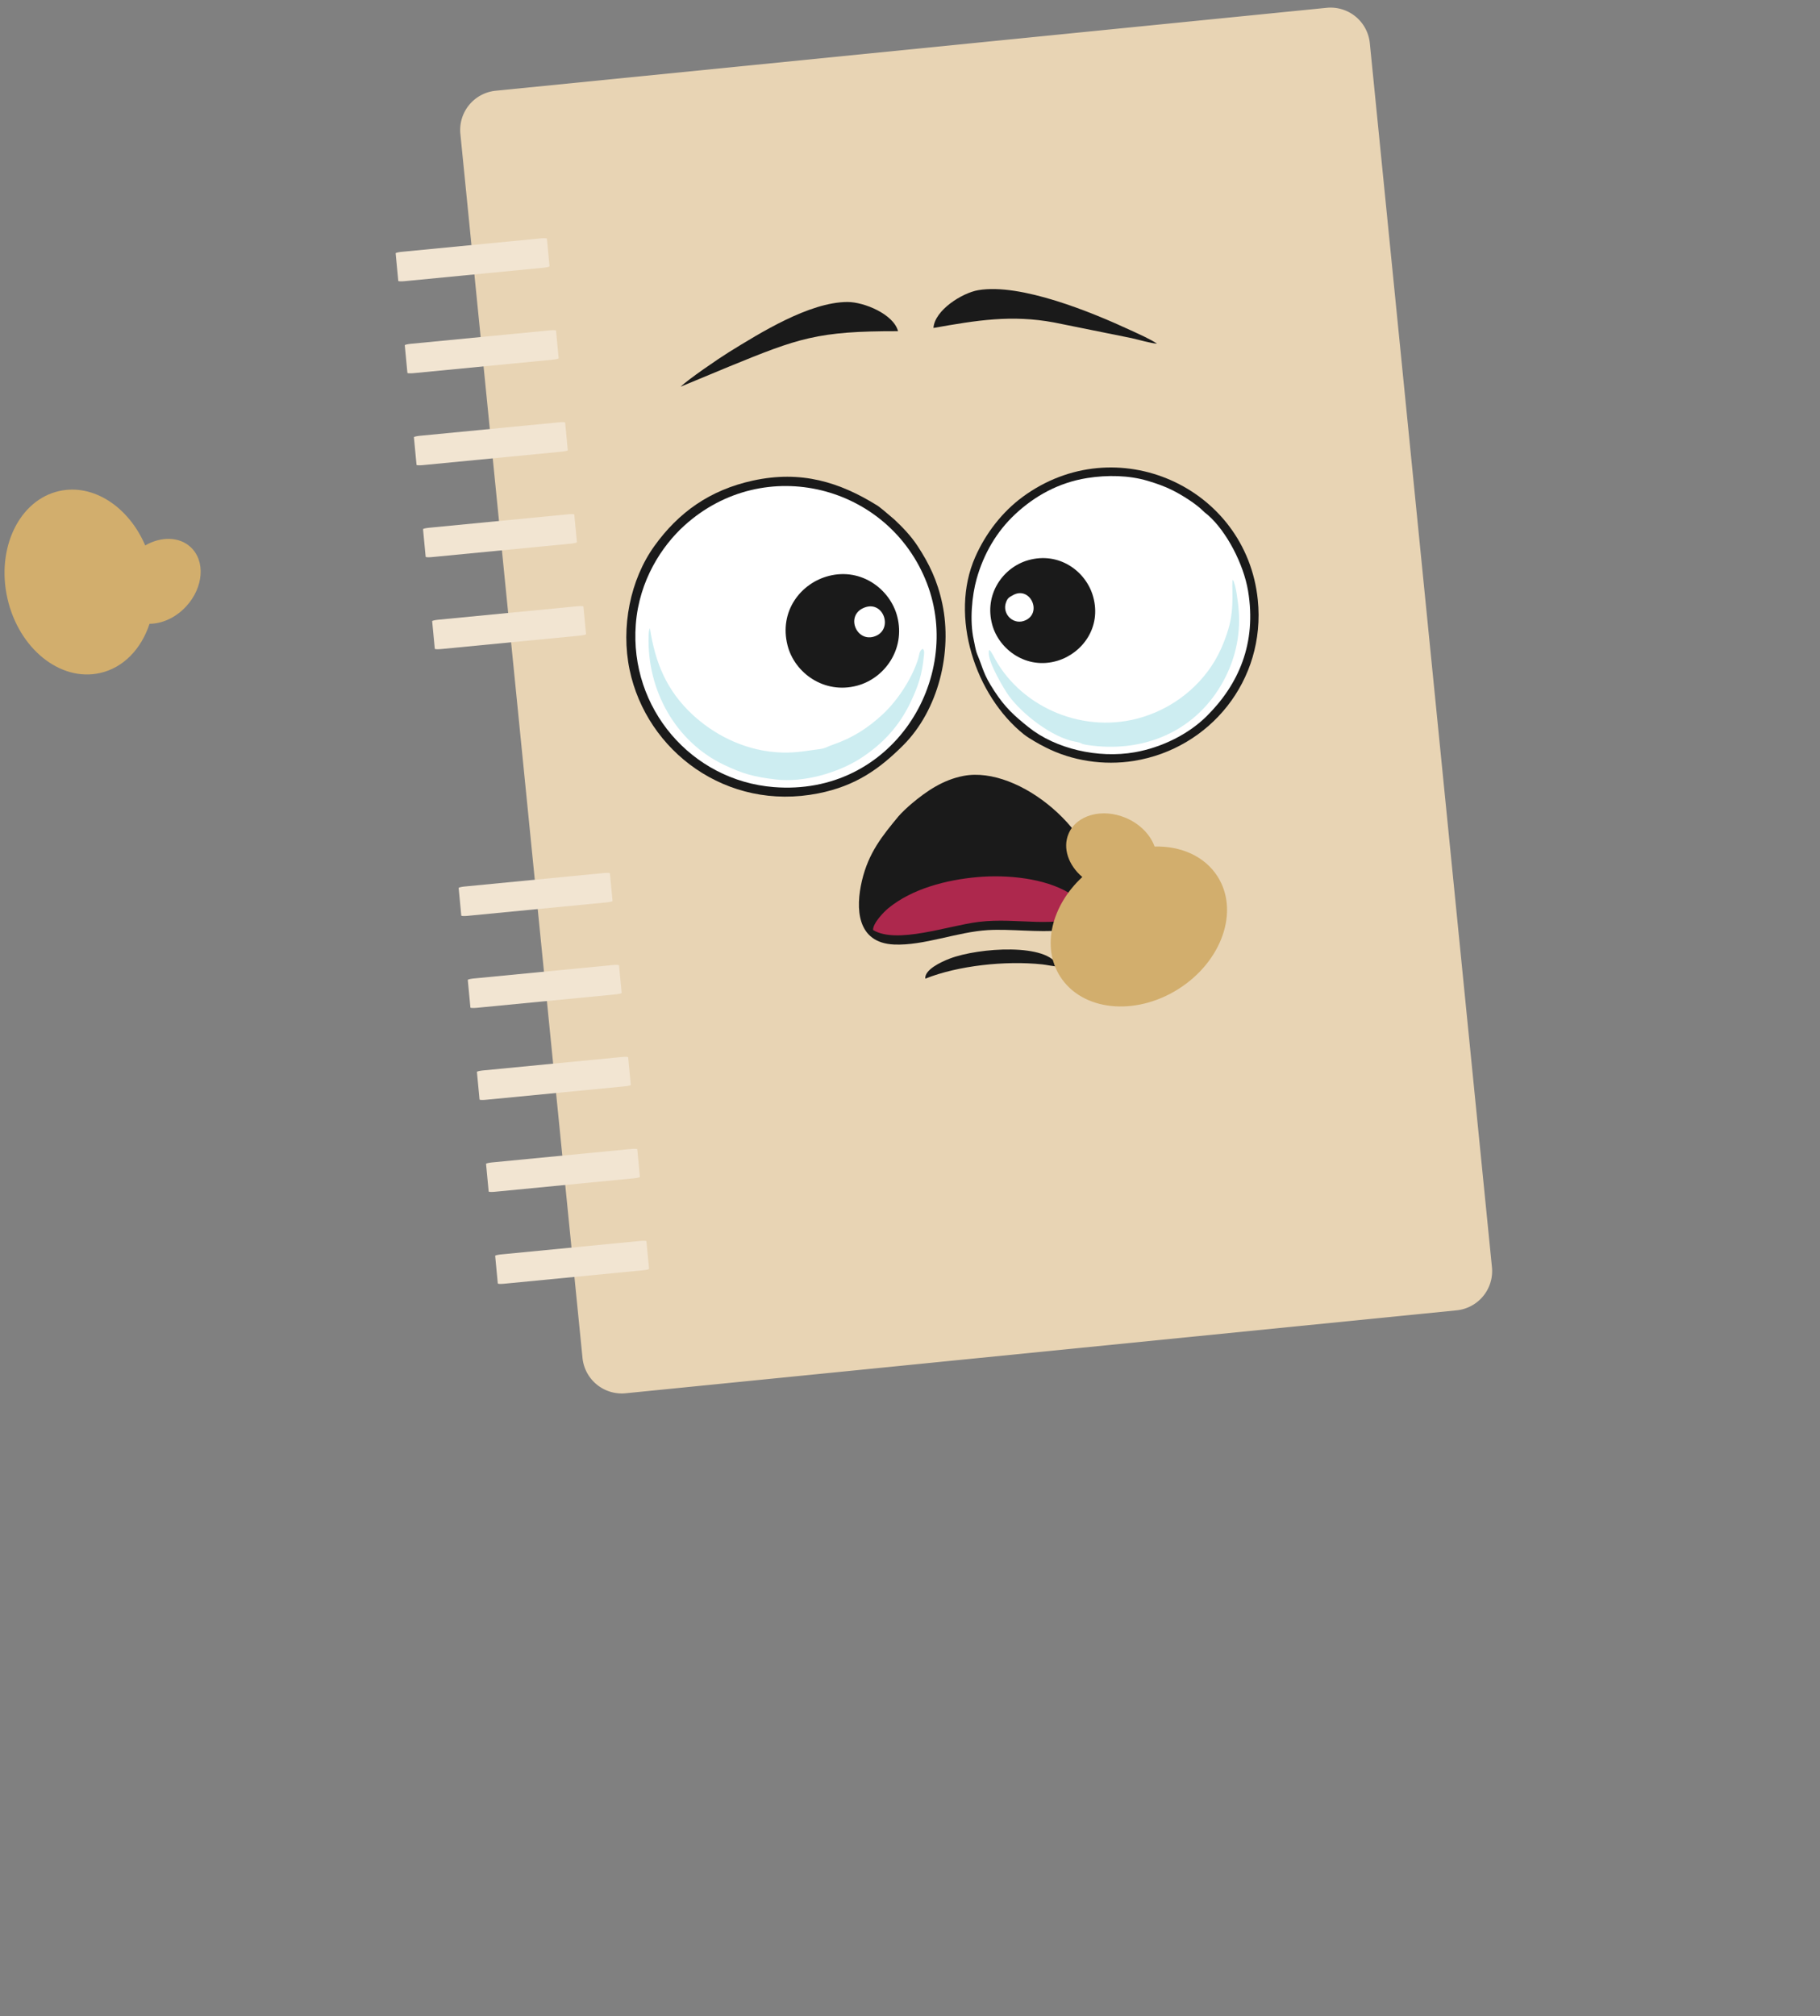 <!--?xml version="1.0" encoding="UTF-8"?-->

<!-- Creator: CorelDRAW 2020 (64-Bit) -->
<svg xmlns="http://www.w3.org/2000/svg" xml:space="preserve" width="39.972mm" height="44.28mm" version="1.1" style="shape-rendering: geometricprecision; text-rendering: geometricprecision; fill-rule: evenodd; clip-rule: evenodd;" viewBox="0 0 1858.69 2059.01" xmlns:xlink="http://www.w3.org/1999/xlink" xmlns:xodm="http://www.corel.com/coreldraw/odm/2003">
 <rect x="0" y="0" width="1858.69" height="2059.01" fill="#808080" stroke="none"/>
 <defs>
  <style type="text/css">
   
    .str0 {stroke:#373435;stroke-width:16.4;stroke-miterlimit:22.926}
    .str1 {stroke:#373435;stroke-width:9.3;stroke-miterlimit:22.926}
    .fil2 {fill:none}
    .fil7 {fill:#D2AE6D}
    .fil1 {fill:#F2E5D2}
    .fil0 {fill:#E8D4B4}
    .fil3 {fill:#1A1A1A}
    .fil5 {fill:#AD284D}
    .fil6 {fill:#CDEDF1}
    .fil4 {fill:white}
   
  </style>
 </defs>
 <g id="Layer_x0020_1">
  <path class="fil0 str0 OgjNskUj_0" transform="matrix(0.932 -0.093 0.093 0.932 466.159 96.66)" width="996.54" height="1427.14" d="M 43,0 L 953.54,0 A 43,43,0,0,1,996.54,43 L 996.54,1384.14 A 43,43,0,0,1,953.54,1427.14 L 43,1427.14 A 43,43,0,0,1,0,1384.14 L 0,43 A 43,43,0,0,1,43,0"></path>
  <path class="fil1 str1 OgjNskUj_1" transform="matrix(0.155 -0.015 0.002 0.021 403.971 257.772)" width="996.54" height="1427.14" d="M 43,0 L 953.54,0 A 43,43,0,0,1,996.54,43 L 996.54,1384.14 A 43,43,0,0,1,953.54,1427.14 L 43,1427.14 A 43,43,0,0,1,0,1384.14 L 0,43 A 43,43,0,0,1,43,0"></path>
  <path class="fil1 str1 OgjNskUj_2" transform="matrix(0.155 -0.015 0.002 0.021 413.295 351.691)" width="996.54" height="1427.14" d="M 43,0 L 953.54,0 A 43,43,0,0,1,996.54,43 L 996.54,1384.14 A 43,43,0,0,1,953.54,1427.14 L 43,1427.14 A 43,43,0,0,1,0,1384.14 L 0,43 A 43,43,0,0,1,43,0"></path>
  <path class="fil1 str1 OgjNskUj_3" transform="matrix(0.155 -0.015 0.002 0.021 422.62 445.611)" width="996.54" height="1427.14" d="M 43,0 L 953.54,0 A 43,43,0,0,1,996.54,43 L 996.54,1384.14 A 43,43,0,0,1,953.54,1427.14 L 43,1427.14 A 43,43,0,0,1,0,1384.14 L 0,43 A 43,43,0,0,1,43,0"></path>
  <path class="fil1 str1 OgjNskUj_4" transform="matrix(0.155 -0.015 0.002 0.021 431.945 539.53)" width="996.54" height="1427.14" d="M 43,0 L 953.54,0 A 43,43,0,0,1,996.54,43 L 996.54,1384.14 A 43,43,0,0,1,953.54,1427.14 L 43,1427.14 A 43,43,0,0,1,0,1384.14 L 0,43 A 43,43,0,0,1,43,0"></path>
  <path class="fil1 str1 OgjNskUj_5" transform="matrix(0.155 -0.015 0.002 0.021 441.269 633.45)" width="996.54" height="1427.14" d="M 43,0 L 953.54,0 A 43,43,0,0,1,996.54,43 L 996.54,1384.14 A 43,43,0,0,1,953.54,1427.14 L 43,1427.14 A 43,43,0,0,1,0,1384.14 L 0,43 A 43,43,0,0,1,43,0"></path>
  <path class="fil1 str1 OgjNskUj_6" transform="matrix(0.155 -0.015 0.002 0.021 468.317 905.882)" width="996.54" height="1427.14" d="M 43,0 L 953.54,0 A 43,43,0,0,1,996.54,43 L 996.54,1384.14 A 43,43,0,0,1,953.54,1427.14 L 43,1427.14 A 43,43,0,0,1,0,1384.14 L 0,43 A 43,43,0,0,1,43,0"></path>
  <path class="fil1 str1 OgjNskUj_7" transform="matrix(0.155 -0.015 0.002 0.021 477.642 999.802)" width="996.54" height="1427.14" d="M 43,0 L 953.54,0 A 43,43,0,0,1,996.54,43 L 996.54,1384.14 A 43,43,0,0,1,953.54,1427.14 L 43,1427.14 A 43,43,0,0,1,0,1384.14 L 0,43 A 43,43,0,0,1,43,0"></path>
  <path class="fil1 str1 OgjNskUj_8" transform="matrix(0.155 -0.015 0.002 0.021 486.966 1093.72)" width="996.54" height="1427.14" d="M 43,0 L 953.54,0 A 43,43,0,0,1,996.54,43 L 996.54,1384.14 A 43,43,0,0,1,953.54,1427.14 L 43,1427.14 A 43,43,0,0,1,0,1384.14 L 0,43 A 43,43,0,0,1,43,0"></path>
  <path class="fil1 str1 OgjNskUj_9" transform="matrix(0.155 -0.015 0.002 0.021 496.291 1187.64)" width="996.54" height="1427.14" d="M 43,0 L 953.54,0 A 43,43,0,0,1,996.54,43 L 996.54,1384.14 A 43,43,0,0,1,953.54,1427.14 L 43,1427.14 A 43,43,0,0,1,0,1384.14 L 0,43 A 43,43,0,0,1,43,0"></path>
  <path class="fil1 str1 OgjNskUj_10" transform="matrix(0.155 -0.015 0.002 0.021 505.616 1281.56)" width="996.54" height="1427.14" d="M 43,0 L 953.54,0 A 43,43,0,0,1,996.54,43 L 996.54,1384.14 A 43,43,0,0,1,953.54,1427.14 L 43,1427.14 A 43,43,0,0,1,0,1384.14 L 0,43 A 43,43,0,0,1,43,0"></path>
  <path class="fil2 str0 OgjNskUj_11" d="M893.24,1402.78L726.07,1791.31L1021.4,1955.92L940.85,2053.8"></path>
  <path class="fil2 str0 OgjNskUj_12" d="M1259.26,1361.67L1126.44,1689.03L1491.05,1644.69L1495.98,1762.94"></path>
  <path class="fil2 str0 OgjNskUj_13" d="M1434.36 397.72l42.25 -1.76 350.63 18.46c-24.87,12.44 -26.26,7.81 -43.06,24.61l-553.63 455.21"></path>
  <path class="fil2 str0 OgjNskUj_14" d="M538.65,696.4L263.13,886.2L66.14,597"></path>
  <g id="_1960447598720">
   <path class="fil3 OgjNskUj_15" d="M768.97 490.75c-44.05,9.6 -75.94,32.46 -100.62,66.76 -24.77,34.43 -34.46,82.95 -25.35,126.51 17.32,82.83 98.78,144.83 192.71,126.16 38,-7.55 62.18,-24.69 86.49,-48.9 36.16,-36.03 50.59,-95.37 40.15,-144.74 -5.09,-24.06 -13.69,-41.32 -25.32,-59.05 -6.83,-10.4 -15.4,-19.22 -23.69,-27.01l-11.43 -9.69c-2.12,-1.51 -3.76,-3.19 -5.92,-4.53 -38.53,-23.95 -77.84,-36.22 -127.02,-25.5z"></path>
   <path class="fil4 OgjNskUj_16" d="M946.64 595.62c-38.52,-100.09 -165.75,-133.17 -247.74,-58.91 -22.97,20.81 -46.12,55.95 -49.57,100.64 -6.65,86.27 57.14,159.62 140.65,166.39 120.97,9.82 194.3,-110.32 156.66,-208.13z"></path>
   <path class="fil3 OgjNskUj_17" d="M1045.81 750.05c2.82,2.25 6.85,4.68 10.52,6.88 3.89,2.33 7.45,4.22 11.71,6.38 26.59,13.52 59.04,18.66 90,13.69 77.37,-12.42 134.87,-82.11 126.49,-164.44 -11.74,-115.48 -144.88,-175.38 -240.31,-105.02 -20.36,15.01 -37.39,36.65 -48.25,61.24 -26.75,60.6 0.17,141.69 49.82,181.26z"></path>
   <path class="fil4 OgjNskUj_18" d="M1110.08 488.21c-28.98,4.64 -53.39,18.32 -73.19,36.78 -19.2,17.89 -32.3,40.61 -39.48,66.08 -4.87,17.26 -7.25,43.1 -2.99,62.26 1.09,4.88 1.88,10.74 3.61,14.88 6.49,15.51 5.78,19.58 17.47,37.46 11.08,16.94 20.16,25.09 34.93,36.92 27.66,22.15 71.04,32.21 108.58,25.58 27.26,-4.8 54.55,-18.31 72.99,-36.51 32.64,-32.21 51.62,-74.45 42.57,-128.41 -4.57,-27.23 -21.84,-60.56 -40.94,-77.28 -2.32,-2.03 -2.73,-2.03 -4.73,-4.03 -7.55,-7.55 -21.71,-16.43 -31.66,-21.4 -7.97,-3.97 -16.23,-6.87 -25.28,-9.56 -18.88,-5.61 -40.96,-6.12 -61.89,-2.78z"></path>
   <path class="fil3 OgjNskUj_19" d="M984.23 792.28c-21.13,3.94 -38.16,15.73 -53.13,28.32 -4.38,3.69 -10.73,9.64 -13.57,13.07 -16.57,20.02 -30.47,37.08 -37.23,65.56 -6.71,28.27 -5.45,63.61 32.76,65.29 30.38,1.34 64.47,-12.89 95.95,-14.72 46.03,-2.67 114.33,15.53 114.17,-36 -0.2,-63.27 -82.22,-132.1 -138.94,-121.52z"></path>
   <path class="fil3 OgjNskUj_20" d="M846.62 588.07c-28.92,7.33 -51.2,36.11 -42.33,71 7.11,28.03 37.32,50.12 71.02,41.13 28.14,-7.51 49.44,-37.21 41.09,-70.34 -6.99,-27.74 -36.27,-50.28 -69.78,-41.79z"></path>
   <path class="fil3 OgjNskUj_21" d="M1049.94 572.1c-25.46,7.29 -45.25,34.68 -36.56,66.05 6.99,25.22 35.07,46.19 66.76,36.55 25.09,-7.64 45.07,-34.02 36.22,-65.53 -7.29,-25.97 -34.89,-46.11 -66.43,-37.07z"></path>
   <path class="fil5 OgjNskUj_22" d="M891.67 949.73c24.1,14.65 76.89,-4.53 107.73,-8.3 40.54,-4.95 78.88,7.7 110.78,-8.73 -0.13,-8.52 -12.9,-17.53 -18.42,-20.85 -24.92,-15.04 -63.09,-18.89 -93.83,-16.15 -31.75,2.83 -66.48,11.93 -90.65,31.67 -4.67,3.81 -16.12,15.69 -15.62,22.37z"></path>
   <path class="fil6 OgjNskUj_23" d="M942.4 662.54c-3.71,1.75 -3.61,6.6 -4.71,10.17 -6.2,20.1 -21.18,42.93 -36.62,57.1 -15.05,13.8 -30.19,23.7 -50.82,30.77 -5.22,1.79 -7.26,3.62 -12.72,4.32 -16.34,2.1 -27.56,4.66 -45.46,3.22 -34.51,-2.78 -64.18,-19.13 -84.84,-38.38 -26.39,-24.58 -38.05,-52.74 -43.49,-88.17 -0.15,0.24 -0.33,0.34 -0.36,0.78 -0.02,0.45 -0.81,0.64 -1,7.02 -1.68,56.05 27.96,108.2 76.72,131.52 19.09,9.13 30.24,12.36 53.23,15.1 28.29,3.38 63.97,-6.75 87.49,-22.22 22.24,-14.62 38.82,-32.71 50.3,-57.05 7.78,-16.49 11.62,-28.34 13.29,-46.01 0.33,-3.45 1.04,-6.02 -1.01,-8.17z"></path>
   <path class="fil6 OgjNskUj_24" d="M1010.66 663.89c-1.09,1.51 -0.64,-1.89 -0.88,2.71 -0.52,10.07 15.9,37.72 20.79,44.32 13.64,18.44 43.81,42.18 67.51,46.45 8.4,1.52 4.14,2.17 12.69,3.45 55.72,8.33 107.77,-12.76 136.28,-61.19 13.45,-22.85 20.33,-49.14 17.92,-77.31 -0.65,-7.54 -2.72,-25.24 -5.93,-30.33 -1.92,4.1 2.46,26.99 -4.58,50.47 -2.1,6.98 -4.77,14.14 -7.6,20.4 -14.44,31.89 -43.35,58.14 -80.06,69.44 -59.11,18.2 -122.67,-9.39 -150.33,-58.94 -1.45,-2.59 -4.12,-8.1 -5.78,-9.45z"></path>
   <path class="fil3 OgjNskUj_25" d="M953.3 334.91c44.28,-7.84 79.7,-13.67 123.09,-5.63l79.19 16c6.96,1.56 19.8,5.3 26.01,5.67 -6.43,-4.51 -18.72,-9.88 -26.73,-13.61 -39.98,-18.58 -112.41,-48.31 -155.71,-41.04 -16.51,2.77 -44.63,20.43 -45.85,38.61z"></path>
   <path class="fil3 OgjNskUj_26" d="M695.2 394.84l49.34 -20.49c70.85,-28.96 90.25,-36.33 172.59,-36.16 -4.5,-17.28 -34.59,-29.86 -51.74,-29.81 -39,0.13 -89.49,31.83 -120.96,51.21 -9.8,6.04 -42.41,28.33 -49.23,35.25z"></path>
   <path class="fil3 OgjNskUj_27" d="M944.93 999.39c33.62,-13.43 82.06,-18.56 119.39,-14.6 4.91,0.52 11.53,2.12 16,2.1 -9.2,-24.09 -80.75,-19.32 -110.34,-8.01 -9.5,3.63 -25.87,11.46 -25.04,20.51z"></path>
   <path class="fil4 OgjNskUj_28" d="M883.18 620.3c-20.58,7.5 -8.68,36.54 10.47,29.42 18.77,-6.97 8.92,-36.49 -10.47,-29.42z"></path>
   <path class="fil4 OgjNskUj_29" d="M1034.44 607.79c-3.95,2.22 -5.46,2.92 -7.09,7.46 -4.3,11.97 8.17,24.14 20.52,17.9 16.59,-8.38 3.72,-35 -13.43,-25.37z"></path>
  </g>
  <path class="fil7 str1 OgjNskUj_30" d="M1179.13 864.46c26.87,-0.69 51.2,9.85 64.4,30.71 22.32,35.27 4.39,86.65 -40.05,114.78 -44.44,28.13 -98.56,22.34 -120.88,-12.92 -19.13,-30.23 -8.69,-72.32 22.7,-101.44 -14.13,-12.02 -20.3,-29.52 -14.01,-44.24 8.19,-19.19 34.44,-26.38 58.63,-16.06 14.46,6.17 24.9,17.2 29.22,29.17z"></path>
  <path class="fil7 str1 OgjNskUj_31" d="M152.73 636.99c-8.4,25.53 -26.52,44.89 -50.61,50.29 -40.72,9.14 -83.06,-25.06 -94.58,-76.38 -11.51,-51.32 12.16,-100.33 52.89,-109.46 34.91,-7.83 71.02,16.19 87.87,55.54 16.07,-9.25 34.64,-9.17 46.38,1.72 15.31,14.18 13.24,41.31 -4.63,60.61 -10.68,11.54 -24.58,17.65 -37.31,17.69z"></path>
 </g>
<style data-made-with="vivus-instant">.OgjNskUj_0{stroke-dasharray:4774 4776;stroke-dashoffset:4775;animation:OgjNskUj_draw 2000ms linear 0ms forwards;}.OgjNskUj_1{stroke-dasharray:4774 4776;stroke-dashoffset:4775;animation:OgjNskUj_draw 2000ms linear 32ms forwards;}.OgjNskUj_2{stroke-dasharray:4774 4776;stroke-dashoffset:4775;animation:OgjNskUj_draw 2000ms linear 64ms forwards;}.OgjNskUj_3{stroke-dasharray:4774 4776;stroke-dashoffset:4775;animation:OgjNskUj_draw 2000ms linear 96ms forwards;}.OgjNskUj_4{stroke-dasharray:4774 4776;stroke-dashoffset:4775;animation:OgjNskUj_draw 2000ms linear 129ms forwards;}.OgjNskUj_5{stroke-dasharray:4774 4776;stroke-dashoffset:4775;animation:OgjNskUj_draw 2000ms linear 161ms forwards;}.OgjNskUj_6{stroke-dasharray:4774 4776;stroke-dashoffset:4775;animation:OgjNskUj_draw 2000ms linear 193ms forwards;}.OgjNskUj_7{stroke-dasharray:4774 4776;stroke-dashoffset:4775;animation:OgjNskUj_draw 2000ms linear 225ms forwards;}.OgjNskUj_8{stroke-dasharray:4774 4776;stroke-dashoffset:4775;animation:OgjNskUj_draw 2000ms linear 258ms forwards;}.OgjNskUj_9{stroke-dasharray:4774 4776;stroke-dashoffset:4775;animation:OgjNskUj_draw 2000ms linear 290ms forwards;}.OgjNskUj_10{stroke-dasharray:4774 4776;stroke-dashoffset:4775;animation:OgjNskUj_draw 2000ms linear 322ms forwards;}.OgjNskUj_11{stroke-dasharray:888 890;stroke-dashoffset:889;animation:OgjNskUj_draw 2000ms linear 354ms forwards;}.OgjNskUj_12{stroke-dasharray:839 841;stroke-dashoffset:840;animation:OgjNskUj_draw 2000ms linear 387ms forwards;}.OgjNskUj_13{stroke-dasharray:1161 1163;stroke-dashoffset:1162;animation:OgjNskUj_draw 2000ms linear 419ms forwards;}.OgjNskUj_14{stroke-dasharray:685 687;stroke-dashoffset:686;animation:OgjNskUj_draw 2000ms linear 451ms forwards;}.OgjNskUj_15{stroke-dasharray:1026 1028;stroke-dashoffset:1027;animation:OgjNskUj_draw 2000ms linear 483ms forwards;}.OgjNskUj_16{stroke-dasharray:968 970;stroke-dashoffset:969;animation:OgjNskUj_draw 2000ms linear 516ms forwards;}.OgjNskUj_17{stroke-dasharray:946 948;stroke-dashoffset:947;animation:OgjNskUj_draw 2000ms linear 548ms forwards;}.OgjNskUj_18{stroke-dasharray:894 896;stroke-dashoffset:895;animation:OgjNskUj_draw 2000ms linear 580ms forwards;}.OgjNskUj_19{stroke-dasharray:678 680;stroke-dashoffset:679;animation:OgjNskUj_draw 2000ms linear 612ms forwards;}.OgjNskUj_20{stroke-dasharray:364 366;stroke-dashoffset:365;animation:OgjNskUj_draw 2000ms linear 645ms forwards;}.OgjNskUj_21{stroke-dasharray:337 339;stroke-dashoffset:338;animation:OgjNskUj_draw 2000ms linear 677ms forwards;}.OgjNskUj_22{stroke-dasharray:473 475;stroke-dashoffset:474;animation:OgjNskUj_draw 2000ms linear 709ms forwards;}.OgjNskUj_23{stroke-dasharray:845 847;stroke-dashoffset:846;animation:OgjNskUj_draw 2000ms linear 741ms forwards;}.OgjNskUj_24{stroke-dasharray:788 790;stroke-dashoffset:789;animation:OgjNskUj_draw 2000ms linear 774ms forwards;}.OgjNskUj_25{stroke-dasharray:488 490;stroke-dashoffset:489;animation:OgjNskUj_draw 2000ms linear 806ms forwards;}.OgjNskUj_26{stroke-dasharray:488 490;stroke-dashoffset:489;animation:OgjNskUj_draw 2000ms linear 838ms forwards;}.OgjNskUj_27{stroke-dasharray:289 291;stroke-dashoffset:290;animation:OgjNskUj_draw 2000ms linear 870ms forwards;}.OgjNskUj_28{stroke-dasharray:99 101;stroke-dashoffset:100;animation:OgjNskUj_draw 2000ms linear 903ms forwards;}.OgjNskUj_29{stroke-dasharray:92 94;stroke-dashoffset:93;animation:OgjNskUj_draw 2000ms linear 935ms forwards;}.OgjNskUj_30{stroke-dasharray:617 619;stroke-dashoffset:618;animation:OgjNskUj_draw 2000ms linear 967ms forwards;}.OgjNskUj_31{stroke-dasharray:617 619;stroke-dashoffset:618;animation:OgjNskUj_draw 2000ms linear 1000ms forwards;}@keyframes OgjNskUj_draw{100%{stroke-dashoffset:0;}}@keyframes OgjNskUj_fade{0%{stroke-opacity:1;}94.444%{stroke-opacity:1;}100%{stroke-opacity:0;}}</style></svg>

